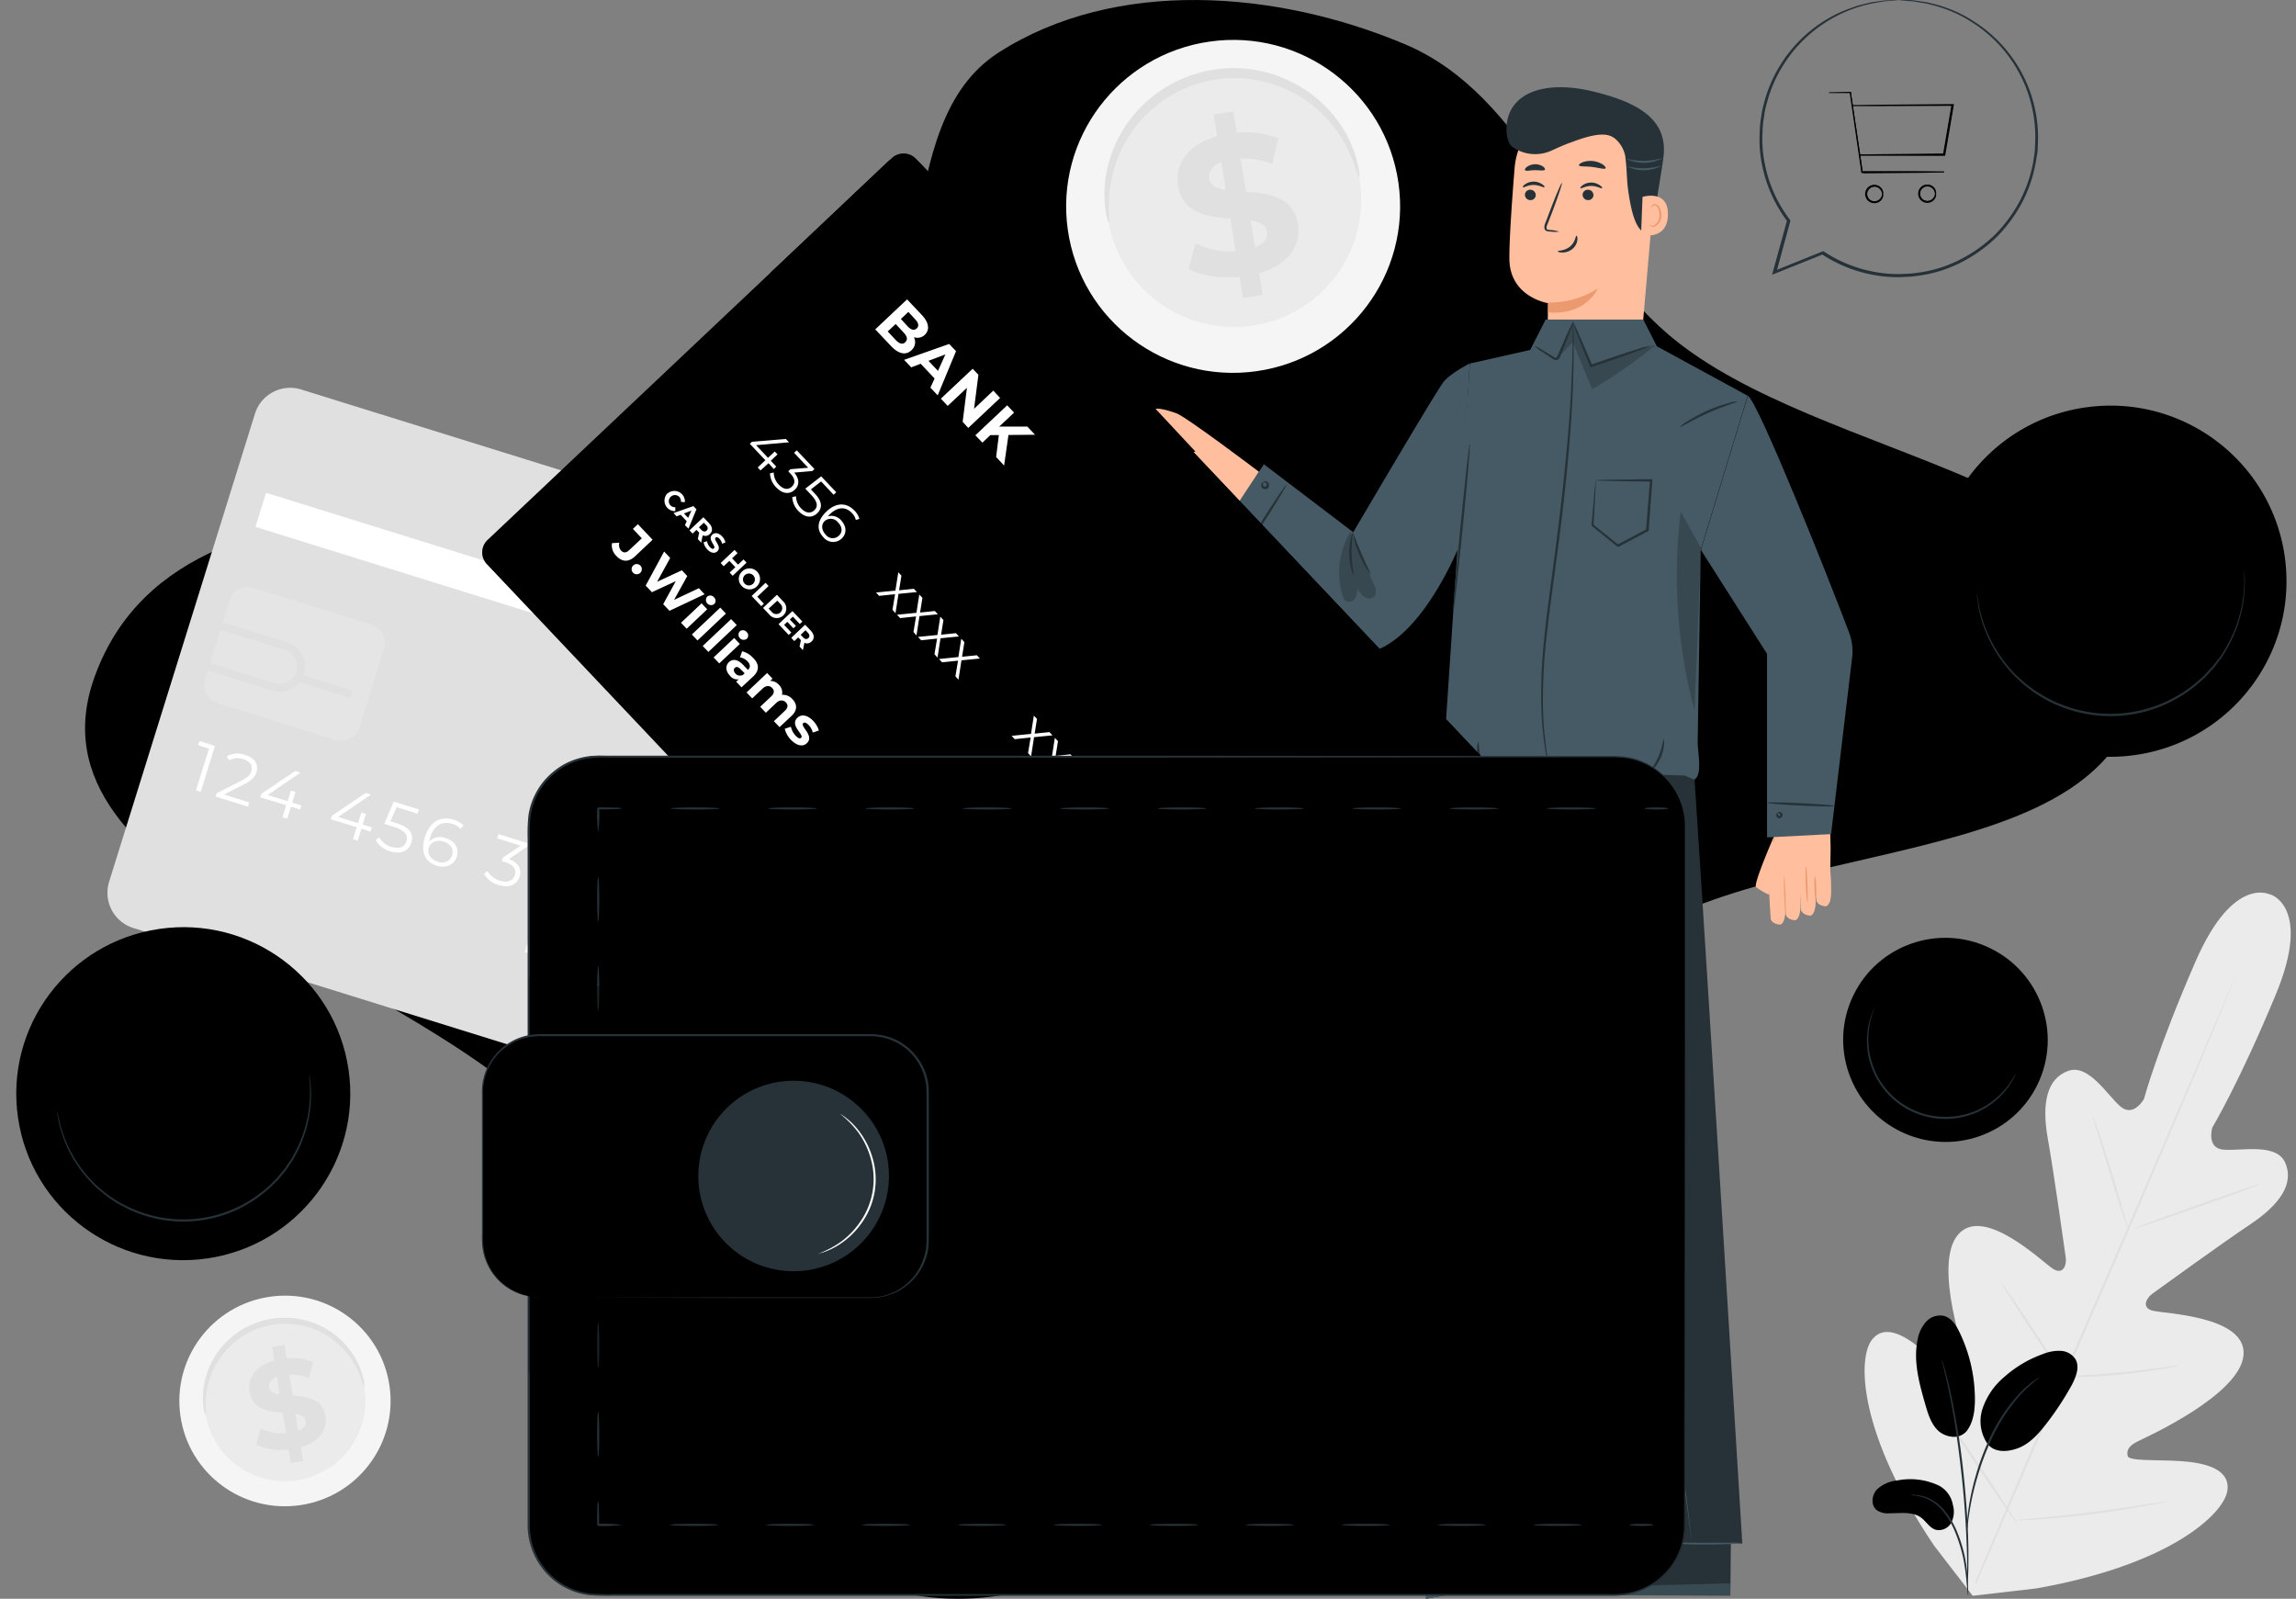 <svg viewBox="0 0 135 94" xmlns="http://www.w3.org/2000/svg"><rect x="0" y="0" width="135" height="94" fill="#808080" stroke="none"/><g clip-path="url('#clip0')"><path fill-rule="evenodd" clip-rule="evenodd" d="M5.592 39.713c5.49-14.865 30.505-6.666 43.526-15.643 6.48-4.466 2.975-16.731 9.598-20.98 6.875-4.41 16.35-3.662 23.875-.496 7.248 3.05 9.513 11.942 15.492 17.062 8.911 7.63 29.201 8.379 27.856 20.057-1.424 12.361-22.768 8.778-32.12 16.95-6.041 5.28-5.097 15.364-11.036 20.76-8.56 7.78-18.378 18.643-29.676 16.236-11.105-2.365-12.283-18.237-19.801-26.774C24.538 56.931.99 52.171 5.592 39.713Z"/><path d="M107.637 49.89s-.018-1.556-.084-1.568l-3.2.701c-.032.203-.437 2.753-.367 3.003l3.597.998s.054-3.043.054-3.134Z" fill="#FFBE9D"/><path d="M107.637 52.798s0-.028.017-.07c.037-.349.014-1.87-.171-1.933-.185-.063-.728.047-.763.245-.035.199.087 1.912.087 1.912s.037.269.489.334c.283.03.341-.488.341-.488Z" fill="#FFBE9D"/><path d="M106.73 53.345s0-.028.016-.07c.038-.349.014-1.87-.171-1.933-.184-.063-.727.046-.762.245-.035.199.086 1.912.086 1.912s.038.269.489.334c.279.04.342-.488.342-.488Z" fill="#FFBE9D"/><path d="M105.836 53.616s0-.028.017-.07c.037-.349.014-1.87-.171-1.933-.185-.063-.728.047-.765.245-.037.199.086 1.912.086 1.912s.038.269.489.334c.274.042.344-.488.344-.488Z" fill="#FFBE9D"/><path d="M104.947 53.873s0-.028.017-.07c.037-.348.014-1.87-.171-1.933-.185-.063-.727.047-.765.245-.037.199.087 1.912.087 1.912s.037.269.489.334c.283.043.343-.488.343-.488Z" fill="#FFBE9D"/><path d="M106.716 51.484c.054.243.077.492.07.741.024.244.016.49-.024.732a3.025 3.025 0 0 1-.07-.741 2.8 2.8 0 0 1 .024-.732ZM106.268 53.047c.026-.001.028-.474.005-1.056-.024-.583-.063-1.054-.089-1.053-.026.002-.028.474-.005 1.056.023.583.063 1.054.089 1.053Z" fill="#EB996E"/><path opacity=".78" d="M104.981 53.666c.026 0 .03-.473.009-1.055-.02-.582-.058-1.052-.084-1.052-.026.001-.03.474-.009 1.056.021.581.058 1.052.084 1.051Z" fill="#EB996E"/><path d="M104.335 49.11s-1.266 2.874-1.081 3.052c.243.178.504.33.779.453l.302-3.506ZM97.334 10.562l-.936 10.752-5.38-.43c-.032-.629 0-3.06 0-3.06s-2.24-.348-2.269-2.587c-.013-1.087.143-3.335.307-5.362a4.143 4.143 0 0 1 4.376-3.805 4.152 4.152 0 0 1 3.713 2.856c.172.527.236 1.084.189 1.636Z" fill="#FFBE9D"/><path d="M91.03 17.79a5.214 5.214 0 0 0 2.922-.83s-.702 1.613-2.929 1.402l.007-.572Z" fill="#EB996E"/><path d="M89.662 11.444a.32.32 0 0 0 .308.322.308.308 0 0 0 .3-.17.305.305 0 0 0 .03-.117.32.32 0 0 0-.308-.323.306.306 0 0 0-.33.288ZM89.545 11.011c.04.042.283-.138.627-.135.344.002.596.173.633.13.038-.042-.02-.093-.13-.172a.877.877 0 0 0-1.006.004c-.108.07-.143.145-.124.173ZM93.053 11.444a.32.32 0 0 0 .316.322.306.306 0 0 0 .323-.287.32.32 0 0 0-.309-.323.306.306 0 0 0-.33.288ZM92.932 11.067c.04.042.283-.138.627-.135.343.002.596.173.633.13.038-.041-.02-.093-.133-.172a.877.877 0 0 0-1.006.004c-.105.08-.152.155-.121.173ZM91.68 13.62a2.28 2.28 0 0 0-.559-.1c-.089 0-.17-.027-.187-.087a.445.445 0 0 1 .059-.26l.26-.668c.36-.954.621-1.737.584-1.75-.037-.015-.362.745-.723 1.698l-.25.662a.51.51 0 0 0-.047.346.22.22 0 0 0 .145.128c.05.014.1.02.15.021.188.027.38.03.568.01ZM92.693 13.858c-.056 0-.056.37-.376.636s-.718.234-.72.276c-.003.042.088.072.256.077a.936.936 0 0 0 .602-.21.81.81 0 0 0 .292-.534c.014-.156-.028-.247-.054-.245ZM92.84 9.719c.036.093.38.049.782.098s.732.159.783.075c.024-.04-.032-.129-.163-.22a1.371 1.371 0 0 0-1.193-.13c-.148.067-.223.132-.209.177ZM89.671 10.006c.06.077.297 0 .582 0 .286 0 .527.052.583-.03.023-.04-.014-.117-.12-.192a.845.845 0 0 0-.935.028c-.103.075-.136.157-.11.194Z" fill="#263238"/><path d="M97.813 9.179c-.128 1.089-.425 2.463-.51 3.578a.547.547 0 0 1-.08.292c-.158.213-.54.669-.734.489-.467-.44-.657-1.671-.75-2.31-.094-.637-.078-1.287-.166-1.925v-.045a1.762 1.762 0 0 0-.65-1.136 1.19 1.19 0 0 0-.265-.14c-.657-.234-1.757.196-2.412.435-.339.124-.666.276-.994.425a2.324 2.324 0 0 1-2.313-.194c-.4-.287-.435-1.201-.26-1.779.468-1.56 2.438-2.103 4.954-1.5 2.517.603 4.438 1.57 4.18 3.81Z" fill="#263238"/><path d="M96.578 11.577c.038-.017 1.54-.456 1.493 1.075-.047 1.53-1.577 1.169-1.58 1.122-.002-.047.087-2.197.087-2.197Z" fill="#FFBE9D"/><path d="M96.978 13.21s.026.02.07.043a.267.267 0 0 0 .2 0 .66.66 0 0 0 .324-.582.882.882 0 0 0-.063-.384.308.308 0 0 0-.194-.21.136.136 0 0 0-.159.068c-.021.042-.014.072-.021.075-.007.002-.033-.026-.019-.09a.17.17 0 0 1 .063-.093.201.201 0 0 1 .15-.035.373.373 0 0 1 .271.246.905.905 0 0 1 .08.43.7.7 0 0 1-.412.65.285.285 0 0 1-.234-.05c-.056-.03-.063-.065-.056-.067Z" fill="#EB996E"/><path d="M97.79 9.282a2.361 2.361 0 0 1-2.201.04 4.103 4.103 0 0 0 2.2-.04ZM97.736 9.72a2.18 2.18 0 0 1-2.105.04 3.775 3.775 0 0 0 2.105-.039Z" fill="#455A64"/><path d="m87.072 86.004.997 4.581s-4.327 2.55-4.224 3.415l8.958-1.61-1.258-7.204-4.473.818Z" fill="#263238"/><path d="m92.803 92.392-.154-.72-8.533 1.814s-.367.234-.272.516l8.96-1.61Z" fill="#455A64"/><path d="m97.264 86.507.147 4.674s-4.718 1.725-4.774 2.592l9.104.04.07-7.311-4.547.005Z" fill="#263238"/><path opacity=".6" d="m101.741 93.827-.021-.736-8.72.234s-.407.175-.363.467l9.104.035Z" fill="#455A64"/><path d="M86.586 89.936s-4.678-22.876-4.678-23.334l8.34-4.404 3.229 26.845-6.891.892ZM97.079 90.702l-6.444-39.645v-8.553l8.816.818c.112.335 2.994 47.434 2.994 47.434l-.91-.052h-4.444" fill="#263238"/><path d="m85.568 41.899-3.656 24.703 8.17-1.98 3.33-21.919-7.844-.804Z" fill="#263238"/><path d="M93.135 43.993v.122l.038.355.154 1.36c.14 1.183.349 2.891.624 5.002.546 4.221 1.374 10.05 2.262 16.471.442 3.216.85 6.283 1.198 9.074.089.7.161 1.379.26 2.04l.294 1.917.522 3.44c.316 2.104.566 3.808.73 4.986.082.589.142 1.047.177 1.358.02.154.03.273.035.353.003.03.003.059 0 .088 0 .026-.014 0-.014 0h.017a.463.463 0 0 0 0-.09c0-.08 0-.202-.023-.356a41.157 41.157 0 0 0-.157-1.36c-.15-1.18-.388-2.887-.702-4.99l-.503-3.443-.287-1.917c-.096-.657-.167-1.342-.256-2.038a622.25 622.25 0 0 0-1.188-9.076c-.889-6.432-1.728-12.25-2.294-16.466l-.653-4.986-.175-1.358-.05-.353c-.009-.09-.009-.133-.009-.133ZM88.212 89.723s0-.04-.014-.117l-.057-.344-.234-1.316-.849-4.835-2.84-15.948a3.707 3.707 0 0 1-.067-1.155c.05-.38.112-.769.168-1.147l.349-2.249c.234-1.472.468-2.893.688-4.244.449-2.705.884-5.143 1.272-7.169s.73-3.676.99-4.808c.121-.565.233-1.002.301-1.3l.077-.338c.017-.077.024-.117.024-.117s-.014.037-.035.112l-.09.337c-.074.294-.193.729-.322 1.294-.274 1.127-.625 2.768-1.024 4.801-.4 2.034-.84 4.465-1.296 7.167-.234 1.35-.468 2.772-.702 4.244l-.35 2.249c-.057.38-.12.762-.172 1.154-.039.398-.015.8.07 1.19l2.873 15.938.884 4.83.246 1.31.067.341c.03.08.043.12.043.12ZM92.45 62.191c.031-.005-.35-2.566-.85-5.72s-.931-5.707-.962-5.702c-.03.005.35 2.566.85 5.72.501 3.154.932 5.707.962 5.702ZM97.002 90.63a.786.786 0 0 0 .21.037c.136.016.335.035.58.054.49.037 1.17.075 1.918.086.749.012 1.429 0 1.921-.023.234 0 .444-.024.58-.035a.8.8 0 0 0 .213-.03 6.221 6.221 0 0 0-.796-.015h-1.915c-.747 0-1.425-.035-1.916-.053a6.227 6.227 0 0 0-.795-.021Z" fill="#455A64"/><path d="M86.586 89.936a1.3 1.3 0 0 0 .274-.015l.741-.079c.625-.07 1.488-.178 2.44-.302.952-.123 1.812-.233 2.435-.331l.736-.113c.091-.01.182-.027.27-.053a1.129 1.129 0 0 0-.274 0 43.06 43.06 0 0 0-.742.077c-.624.07-1.487.175-2.44.299-.951.124-1.812.234-2.434.334l-.737.115a1.28 1.28 0 0 0-.27.068ZM74.315 27.298l5.254 3.994s4.89-8.332 5.321-8.851c.43-.52 1.53-1.073 1.53-1.073l-.604 10.68s-2.645 6.745-6.275 6.378c-2.78-.28-7.584-7.608-7.584-7.608l2.358-3.52Z" fill="#455A64"/><path opacity=".2" d="M79.473 31.166a4.61 4.61 0 0 0-.531 3.842.568.568 0 0 0 .213.34.414.414 0 0 0 .526-.176c.095-.182.142-.386.136-.591.087.197.22.371.388.507a.468.468 0 0 0 .592-.021c.175-.192.08-.496-.026-.734l-1.343-3.039"/><path d="M74.436 30.511c.698-1.09 1.236-1.992 1.204-2.013-.033-.021-.625.847-1.322 1.938-.698 1.09-1.237 1.992-1.204 2.013.033.021.625-.847 1.322-1.938ZM74.299 28.347c-.014-.012.054-.082.173-.037a.234.234 0 1 1-.313.166c.03-.124.126-.14.128-.122.003.019-.033.059-.028.133.005.075.066.155.162.103a.108.108 0 0 0 .042-.152.108.108 0 0 0-.042-.04c-.054-.044-.113-.032-.122-.051ZM79.569 33.823a3.737 3.737 0 0 1-.04-2.526c.042 0-.07.568-.056 1.264.014.697.145 1.25.096 1.262Z" fill="#263238"/><path d="M80.596 33.786a6.122 6.122 0 0 1-1.07-2.482c.04 0 .235.56.527 1.243.292.683.578 1.218.543 1.24Z" fill="#263238"/><path d="m97.42 20.36-.795-1.57h-5.747l-.903 1.783-3.55.802-1.53 22.88c-.01.29.06.577.203.83l13.96.518.568.234c.501-.308.19-1.582.194-2.183l.178-11.331 2.762-9.055-5.34-2.908Z" fill="#455A64"/><path opacity=".2" d="m91.463 21.146 1.015-1.015 1.141 2.752a28.88 28.88 0 0 0 3.743-2.616l-3.866 1.241-.98-2.599a9.917 9.917 0 0 1-.971 2.25"/><path d="m107.663 49.042-3.764.194V38.444l-3.892-6.114 2.763-9.055c.568.234 4.856 10.986 5.948 13.903.158.421.227.87.203 1.32l-1.258 10.544Z" fill="#455A64"/><path d="M86.005 31.03c.27-2.725.457-4.938.418-4.942-.038-.004-.288 2.203-.557 4.929-.27 2.726-.457 4.939-.418 4.942.038.004.288-2.203.557-4.929ZM92.508 18.914c.038.014-.269.839-.685 1.84l-.077.184a.467.467 0 0 1-.126.19.234.234 0 0 1-.25.015 1.732 1.732 0 0 1-.162-.1l-.517-.35a2.336 2.336 0 0 1-.468-.354c.18.069.352.159.51.27l.533.324c.103.063.206.14.253.084.068-.098.121-.206.157-.32.43-1 .795-1.797.832-1.783ZM97.079 20.316c-.283.14-.576.258-.877.353-.548.2-1.308.467-2.15.757l-.468.157-.063.02-.026-.06a93.094 93.094 0 0 1-.73-1.809 4.729 4.729 0 0 1-.259-.743c.135.224.25.458.346.7.201.45.468 1.076.774 1.791l-.089-.04.468-.158c.842-.288 1.607-.543 2.164-.718.297-.106.6-.19.91-.25ZM102.171 23.6c0 .042-.798.262-1.736.68-.938.418-1.637.87-1.667.832.128-.133.277-.245.44-.334a8.937 8.937 0 0 1 2.423-1.077c.174-.061.356-.095.54-.101Z" fill="#263238"/><path d="M92.508 18.914a.257.257 0 0 1 0 .067v.201c0 .178.017.438.02.774 0 .671 0 1.636-.045 2.842-.087 2.4-.386 5.708-.866 9.35-.234 1.816-.489 3.543-.662 5.118a33.14 33.14 0 0 0-.234 4.208c.016.946.094 1.89.234 2.825.04.332.094.587.12.762l.03.199a.248.248 0 0 1 0 .068.25.25 0 0 1-.019-.066l-.044-.196c-.035-.173-.096-.428-.148-.76a19.44 19.44 0 0 1-.269-2.832c-.027-1.406.04-2.811.2-4.208.165-1.58.418-3.307.652-5.123.468-3.63.795-6.928.905-9.324.06-1.196.08-2.169.089-2.837v-.972a.248.248 0 0 1 .037-.096ZM107.874 47.392c.002-.039-.888-.114-1.987-.168-1.1-.053-1.992-.066-1.994-.027-.002.038.888.114 1.987.167 1.099.054 1.992.067 1.994.028ZM104.529 47.81c.011.016 0 .054.011.103.012.049.061.08.11.04s.033-.085-.014-.117c-.047-.033-.084-.02-.098-.033-.014-.014.026-.077.126-.063a.179.179 0 0 1 .138.107.194.194 0 0 1-.061.22.194.194 0 0 1-.226.014.185.185 0 0 1-.078-.159c.01-.103.085-.128.092-.112Z" fill="#263238"/><path opacity=".2" d="m100.054 32.302-1.228-2.216a30.429 30.429 0 0 0 .81 11.673l.378-9.413"/><path d="M93.837 28.235c.073-.011.148-.016.222-.014l.655-.016c.569 0 1.387-.026 2.374-.03h.068v.067l-.215 2.931v.04l-.035.018-.145.077-1.59.835-.04.021-.036-.028-1.492-1.208-.023-.02v-.03l.168-1.94.054-.525a.85.85 0 0 1 .026-.176c.004.066.004.133 0 .199l-.024.54-.107 1.912-.021-.05 1.487 1.19h-.075l1.586-.839.145-.077-.037.059.234-2.929.06.068c-.96 0-1.765-.019-2.338-.03l-.667-.017a1.84 1.84 0 0 1-.234-.028ZM86.925 45.192c0 .04-.295-.014-.482-.297-.187-.282-.13-.57-.093-.558.037.011.049.233.21.479.162.245.377.337.365.376ZM87.288 45.04c-.024.028-.29-.233-.396-.647-.105-.414 0-.77.04-.758.04.012 0 .337.098.723.099.385.29.657.258.682ZM97.827 43.467c.035 0 .07.55-.217 1.153-.288.602-.732.934-.749.902-.016-.033.356-.39.62-.963.265-.573.302-1.096.346-1.092Z" fill="#263238"/><path d="M74.02 27.735s-4.252-3.219-4.848-3.434c-.99-.357-1.226-.262-1.226-.262l2.34 2.51s-2.466.833-2.644.936c-.178.102-.267.64.335.64.493 0 2.858.056 2.858.056l1.95 1.424 1.236-1.87Z" fill="#FFBE9D"/><path d="M73.877 21.825c5.369-.758 9.107-5.712 8.35-11.064-.758-5.352-5.724-9.076-11.093-8.317-5.369.758-9.107 5.712-8.35 11.064.758 5.352 5.724 9.076 11.093 8.317Z" fill="#F5F5F5"/><path d="M73.629 19.147c4.09-.594 6.924-4.381 6.33-8.459-.592-4.077-4.388-6.901-8.478-6.307-4.09.594-6.924 4.38-6.33 8.458.592 4.078 4.388 6.902 8.478 6.308Z" fill="#EBEBEB"/><path d="M79.924 10.46c-.044 0-.124-.314-.325-.863a7.947 7.947 0 0 0-1.183-2.143 7.659 7.659 0 0 0-1.17-1.202 7.486 7.486 0 0 0-1.637-1.01 7.34 7.34 0 0 0-6.449.2 7.481 7.481 0 0 0-2.903 2.765 7.658 7.658 0 0 0-.69 1.532 7.942 7.942 0 0 0-.372 2.42c0 .584.038.913 0 .92-.037.007-.145-.308-.215-.909a6.91 6.91 0 0 1 .199-2.561 7.477 7.477 0 0 1 1.892-3.303c.26-.267.54-.514.838-.739a7.62 7.62 0 0 1 2.086-1.124 7.674 7.674 0 0 1 3.654-.355c.755.115 1.49.342 2.177.675a7.497 7.497 0 0 1 2.915 2.45c.494.7.854 1.487 1.062 2.318.15.587.154.924.121.928Z" fill="#E0E0E0"/><path d="m74.035 16.057.205 1.286-1.148.184-.201-1.25c-1.149.112-2.297-.068-3.008-.468l.407-1.502a4.707 4.707 0 0 0 2.36.467l-.306-1.919c-1.327-.105-2.807-.301-3.081-1.944-.194-1.218.522-2.403 2.304-2.901l-.204-1.274 1.149-.185.201 1.253a5.266 5.266 0 0 1 2.444.327l-.348 1.506a4.774 4.774 0 0 0-1.855-.316l.313 1.952c1.324.093 2.793.294 3.053 1.914.192 1.192-.517 2.365-2.285 2.87Zm-1.963-4.892L71.81 9.53c-.587.234-.774.608-.713.986.06.38.442.573.975.653v-.003Zm2.421 2.452c-.065-.402-.433-.566-.954-.661l.255 1.584c.552-.215.755-.554.697-.923h.002Z" fill="#E0E0E0"/><path d="M133.528 52.615s-2.178-1.257-4.428 3.901c-2.25 5.159-3.04 8.101-3.04 8.101s-.611 1.09-1.373.447c-.763-.643-1.872-2.527-3.072-2.104-1.249.44-1.581 1.882-1.214 3.95.368 2.069 1.006 6.627 1.062 7.04.056.414-.142 1.02-.732.664-.589-.355-4.063-3.782-5.59-2.038-1.528 1.744.442 7.337.645 7.947.204.61.099.89-.189 1.063-.288.173-1.347-1.089-2.374-2.024-1.027-.935-2.384-1.837-3.181-.757-.798 1.08-.817 5.376 3.667 12.056l2.281 2.964 3.742-.433c7.932-1.402 11.01-4.399 11.228-5.722.217-1.323-1.366-1.673-2.753-1.764-1.387-.091-3.041.02-3.106-.306-.066-.328.049-.594.633-.875.585-.28 5.984-2.739 6.18-5.05.197-2.312-4.678-2.434-5.347-2.614-.669-.18-.358-.745-.028-.986.33-.24 4.068-2.947 5.813-4.118 1.744-1.171 2.554-2.41 2.004-3.614-.529-1.169-2.655-.647-3.646-.75-.992-.103-.63-1.3-.63-1.3s1.572-2.613 3.729-7.811c2.156-5.198-.323-5.897-.323-5.897" fill="#EBEBEB"/><path d="M116.126 93.05c1.597-3.811 3.85-9.058 6.359-14.846a2798.04 2798.04 0 0 0 6.393-14.828l1.916-4.504.521-1.224.138-.318.052-.108s0 .038-.04.112l-.126.323-.501 1.234a578.328 578.328 0 0 1-1.871 4.52 1773.04 1773.04 0 0 1-6.36 14.845c-2.503 5.785-4.774 11.027-6.393 14.83" fill="#E0E0E0"/><path d="M123.049 65.653c.048.078.085.16.112.248.066.161.152.397.255.7.206.588.468 1.403.744 2.31l.69 2.326.213.701c.033.084.055.172.066.262a1.069 1.069 0 0 1-.115-.246c-.063-.16-.15-.397-.25-.7a64.248 64.248 0 0 1-.725-2.317l-.702-2.319-.215-.7a1.102 1.102 0 0 1-.073-.265ZM129.226 70.977c2.061-.728 3.722-1.345 3.71-1.378-.012-.033-1.691.53-3.752 1.259-2.061.728-3.722 1.346-3.71 1.378.011.033 1.691-.53 3.752-1.259ZM121.222 80.95c.09-.02.182-.03.274-.03l.749-.044a61.087 61.087 0 0 0 2.467-.19 66.923 66.923 0 0 0 2.459-.294l.743-.103c.091-.019.184-.026.276-.023a1.14 1.14 0 0 1-.266.072c-.173.038-.426.09-.739.143-.625.11-1.495.234-2.459.332a33.04 33.04 0 0 1-2.477.152h-.751a1.155 1.155 0 0 1-.276-.014ZM117.716 75.479a.999.999 0 0 1 .162.199c.095.133.233.327.397.568.332.484.784 1.154 1.275 1.9.491.745.936 1.426 1.244 1.921.157.248.281.449.365.592.05.072.09.15.12.233a.965.965 0 0 1-.162-.198 26.477 26.477 0 0 1-.398-.568c-.332-.484-.783-1.155-1.274-1.9a88.387 88.387 0 0 1-1.242-1.922 22.99 22.99 0 0 1-.365-.591.984.984 0 0 1-.122-.234ZM113.987 82.694c.076.079.144.165.203.257l.512.727a240.264 240.264 0 0 1 3.273 4.869l.468.75c.063.09.117.185.161.285a1.583 1.583 0 0 1-.204-.257l-.512-.727a193.848 193.848 0 0 1-1.651-2.423 211.521 211.521 0 0 1-1.621-2.445l-.468-.75a1.567 1.567 0 0 1-.161-.286ZM118.55 89.384a1.85 1.85 0 0 1 .346-.05l.948-.088c.8-.077 1.906-.185 3.122-.339 1.217-.154 2.316-.318 3.111-.444l.936-.147a1.83 1.83 0 0 1 .348-.04c-.11.04-.223.07-.339.089-.22.049-.54.114-.936.187-.79.147-1.889.33-3.108.481a57.462 57.462 0 0 1-3.132.302c-.402.025-.728.042-.952.049-.114.01-.23.01-.344 0ZM52.424 68.43 7.844 54.565a2.172 2.172 0 0 1-1.429-2.719l8.573-27.512a2.17 2.17 0 0 1 1.88-1.523c.285-.026.572.005.845.09l44.575 13.867a2.17 2.17 0 0 1 1.43 2.716l-8.58 27.52a2.172 2.172 0 0 1-2.714 1.426Z" fill="#E0E0E0"/><path d="M53.888 42.545a3.523 3.523 0 0 0-6.727-2.092 3.523 3.523 0 0 0 6.727 2.092Z" fill="#fff"/><path d="M54.138 46.398a3.668 3.668 0 0 1-3.127-2.819 3.663 3.663 0 0 1 3.716-4.48 3.67 3.67 0 0 1 3.353 2.545 3.662 3.662 0 0 1-1.505 4.196 3.67 3.67 0 0 1-2.437.558Zm.872-6.986a3.381 3.381 0 0 0-3.8 3.369 3.376 3.376 0 0 0 3.835 3.329 3.381 3.381 0 0 0 2.894-3.803 3.377 3.377 0 0 0-2.929-2.895ZM12.638 43.857l-.837 2.702-.278-.086.764-2.457-.638-.198.077-.248.912.287ZM14.655 47.179l-.078.247-1.896-.589.06-.196 1.467-.75c.4-.206.514-.37.57-.554.099-.313-.063-.575-.467-.701a.963.963 0 0 0-.833.072l-.145-.233a1.274 1.274 0 0 1 1.078-.09c.55.171.81.557.67 1.01-.08.26-.235.468-.702.702l-1.203.617 1.479.465ZM17.649 47.6l-.54-.169-.223.701-.278-.086.222-.701-1.527-.468.063-.2 1.992-1.347.31.096-1.928 1.316 1.17.364.194-.626.27.084-.193.627.54.168-.072.24ZM21.793 48.89l-.54-.169-.222.702-.278-.087.222-.701-1.528-.468.064-.2 1.992-1.347.31.096-1.928 1.316 1.17.365.193-.627.272.084-.194.627.533.16-.066.249ZM24.184 49.54c-.143.467-.576.72-1.238.514-.359-.1-.667-.332-.86-.65l.203-.178c.16.279.423.483.732.57.468.143.775 0 .875-.334.1-.334-.042-.63-.73-.844l-.575-.18.561-1.31 1.48.467-.076.248-1.238-.386-.36.832.349.108c.816.245 1.027.666.877 1.142ZM26.862 50.36c-.157.505-.657.701-1.183.542-.719-.234-.955-.844-.688-1.697.285-.918.936-1.24 1.672-1.012.227.06.433.18.597.346l-.183.19a.995.995 0 0 0-.486-.29c-.583-.183-1.076.077-1.303.81-.019.061-.04.14-.056.234a.906.906 0 0 1 .97-.205c.536.156.803.589.66 1.082Zm-.278-.082c.11-.355-.082-.664-.498-.795-.417-.13-.775.038-.88.374-.093.297.068.657.533.802a.62.62 0 0 0 .845-.381ZM30.553 51.542c-.14.452-.578.702-1.23.494a1.47 1.47 0 0 1-.866-.65l.204-.178c.162.28.429.486.741.573.45.14.76 0 .866-.327.105-.328-.061-.608-.564-.765l-.194-.06.063-.206 1.043-.701-1.382-.43.077-.248 1.738.54-.06.196-1.067.732c.57.203.764.598.631 1.03ZM33.273 52.356c-.156.505-.657.701-1.18.542-.719-.234-.955-.844-.689-1.697.286-.918.936-1.24 1.673-1.012.226.06.432.18.596.346l-.182.19a.991.991 0 0 0-.487-.29c-.582-.183-1.076.077-1.302.81-.02.062-.04.14-.057.234a.906.906 0 0 1 .971-.205c.536.154.812.586.657 1.082Zm-.276-.077c.11-.356-.081-.664-.498-.795-.416-.13-.774.038-.88.374-.093.297.066.657.534.802a.62.62 0 0 0 .844-.383v.002ZM36.36 51.234l-.06.196-1.913 2.155-.302-.093 1.871-2.104-1.392-.432-.156.505-.274-.087.234-.752 1.993.612ZM40.22 52.435l-.06.197-1.914 2.155-.302-.094 1.872-2.103-1.385-.442-.157.505-.273-.087.233-.752 1.986.621ZM42.274 55.215c-.15.467-.648.65-1.294.448-.645-.2-.95-.621-.802-1.1a.701.701 0 0 1 .728-.503.637.637 0 0 1-.234-.727c.138-.44.596-.598 1.17-.42.572.177.87.57.731 1.011a.64.64 0 0 1-.617.468.713.713 0 0 1 .318.822Zm-.285-.094c.103-.332-.117-.629-.597-.778-.48-.15-.826-.028-.936.303-.11.332.113.634.592.781.48.147.838.03.943-.306h-.002Zm-.529-.998c.421.13.732.021.823-.273.092-.295-.114-.573-.519-.702-.405-.128-.725-.023-.819.278-.093.302.094.566.517.697h-.002ZM45.095 55.42c-.285.919-.936 1.241-1.673 1.014a1.299 1.299 0 0 1-.596-.345l.182-.19c.131.142.3.242.487.29.582.182 1.076-.077 1.303-.811.018-.06.04-.14.056-.234a.905.905 0 0 1-.97.206c-.536-.166-.815-.6-.66-1.094.154-.493.657-.701 1.18-.542.721.222.957.841.69 1.706Zm-.215-.657c.093-.296-.066-.657-.534-.801a.621.621 0 0 0-.844.38c-.11.356.082.664.498.795s.781-.047.88-.383v.01ZM48.253 54.934l-.843 2.702-.278-.087.765-2.456-.639-.199.078-.247.917.287ZM50.269 58.255l-.077.248-1.902-.591.06-.197 1.467-.75c.4-.206.515-.37.571-.554.098-.313-.063-.575-.468-.701a.962.962 0 0 0-.832.072l-.145-.233a1.271 1.271 0 0 1 1.078-.09c.55.171.81.557.669 1.01-.082.26-.234.468-.702.702l-1.202.617 1.483.467ZM52.86 58.482c-.14.451-.577.701-1.23.493a1.472 1.472 0 0 1-.865-.65l.203-.177c.163.28.43.486.742.572.449.14.76 0 .865-.327.105-.327-.06-.608-.564-.764l-.194-.06.063-.207 1.041-.7-1.382-.43.077-.249 1.74.54-.06.197-1.065.722c.569.213.763.608.63 1.04ZM31.224 54.8l-.366 1.174 21.666 6.739.365-1.174L31.224 54.8ZM41.05 60.428l-.366 1.174 11.113 3.457.366-1.174-11.113-3.457Z" fill="#fff"/><path opacity=".5" d="m21.813 36.71-6.876-2.14a1.16 1.16 0 0 0-1.453.763l-1.424 4.573a1.16 1.16 0 0 0 .763 1.451l6.876 2.14a1.16 1.16 0 0 0 1.453-.763l1.424-4.573a1.16 1.16 0 0 0-.763-1.451Z" fill="#EBEBEB"/><path d="m11.3 39.134.135-.435 4.678 1.456a1.03 1.03 0 0 0 1.311-.666 1.025 1.025 0 0 0-.7-1.293l-4.679-1.456.136-.434 4.678 1.456a1.484 1.484 0 0 1 1.02 1.868 1.483 1.483 0 0 1-1.902.96L11.3 39.134Z" fill="#E0E0E0"/><path d="m17.54 39.608-.136.434 3.198 1.008.136-.432-3.197-1.01Z" fill="#E0E0E0"/><path d="m39.025 36.248-23.381-7.273-.624 2.004 23.38 7.273.625-2.005Z" fill="#fff"/><path d="M17.646 88.498c3.395-.494 5.747-3.636 5.255-7.02-.492-3.384-3.643-5.728-7.037-5.235-3.394.493-5.747 3.636-5.254 7.02.492 3.384 3.642 5.727 7.036 5.234Z" fill="#F5F5F5"/><path d="M17.434 87.04a4.724 4.724 0 0 0 4.004-5.35 4.727 4.727 0 0 0-5.362-3.99 4.724 4.724 0 0 0-4.004 5.35 4.727 4.727 0 0 0 5.363 3.99Z" fill="#EBEBEB"/><path d="M21.416 81.544A2.803 2.803 0 0 1 21.21 81a4.84 4.84 0 0 0-1.492-2.115 4.739 4.739 0 0 0-1.035-.639 4.641 4.641 0 0 0-3.438-.154 4.622 4.622 0 0 0-1.73 1.073 4.734 4.734 0 0 0-1.189 1.926 5.02 5.02 0 0 0-.234 1.53c.02.194.02.39 0 .583a1.388 1.388 0 0 1-.136-.575 4.37 4.37 0 0 1 .131-1.61 4.737 4.737 0 0 1 1.196-2.09 4.64 4.64 0 0 1 1.149-.867 4.816 4.816 0 0 1 2.247-.584 4.828 4.828 0 0 1 2.143.467 4.74 4.74 0 0 1 1.843 1.55c.315.442.545.939.678 1.465.066.188.09.387.073.584Z" fill="#E0E0E0"/><path d="m17.69 85.085.13.814-.727.117-.126-.793a3.493 3.493 0 0 1-1.902-.292l.257-.949c.464.224.979.324 1.493.29l-.195-1.213c-.837-.068-1.782-.192-1.948-1.23-.124-.768.33-1.519 1.457-1.834l-.128-.807.727-.117.126.793a3.33 3.33 0 0 1 1.547.206l-.22.95a3.017 3.017 0 0 0-1.17-.2l.199 1.234c.837.058 1.766.187 1.93 1.21.117.76-.33 1.501-1.45 1.822Zm-1.243-3.094-.166-1.03c-.372.149-.488.382-.451.623.037.24.283.358.62.41l-.003-.003Zm1.53 1.55c-.04-.255-.274-.358-.603-.419l.161 1.003c.353-.136.482-.35.445-.582l-.003-.003Z" fill="#E0E0E0"/><path d="M115.691 84.064c-.454.648-1.336.433-1.743.038-.407-.395-.582-.968-.739-1.515-.36-1.248-.721-2.557-.454-3.826.064-.385.234-.745.489-1.04a1.113 1.113 0 0 1 1.053-.351c.444.117.72.552.919.965a9.121 9.121 0 0 1 .903 3.915c0 .631-.073 1.293-.428 1.812"/><path opacity=".2" d="M115.691 84.064c-.454.648-1.336.433-1.743.038-.407-.395-.582-.968-.739-1.515-.36-1.248-.721-2.557-.454-3.826.064-.385.234-.745.489-1.04a1.113 1.113 0 0 1 1.053-.351c.444.117.72.552.919.965a9.121 9.121 0 0 1 .903 3.915c0 .631-.073 1.293-.428 1.812"/><path d="M113.992 87.341a3.93 3.93 0 0 0-2.437-.297c-.45.04-.874.23-1.204.538-.302.332-.358.916-.012 1.201.223.15.492.219.76.192.646 0 1.359-.122 1.871.266.295.222.489.59.84.701a.833.833 0 0 0 .915-.406c.167-.323.204-.698.102-1.047a1.59 1.59 0 0 0-.835-1.148ZM116.935 84.992a2.353 2.353 0 0 1-.367-2.167 4.17 4.17 0 0 1 1.284-1.87 6.917 6.917 0 0 1 2.299-1.355 2.457 2.457 0 0 1 1.034-.175 1.083 1.083 0 0 1 .868.525c.234.468 0 1.022-.234 1.478a17.565 17.565 0 0 1-1.511 2.297c-.454.585-.971 1.169-1.661 1.424-.69.254-1.403.233-1.773-.246"/><path d="M115.721 93.825a1.395 1.395 0 0 1-.042-.295l-.077-.801a11.81 11.81 0 0 0-.18-1.17 9.215 9.215 0 0 0-.428-1.388 5.138 5.138 0 0 0-.702-1.257 2.648 2.648 0 0 0-.898-.746 2.509 2.509 0 0 0-.756-.233 1.395 1.395 0 0 1-.292-.042c.098-.011.198-.011.297 0 .273.02.54.09.788.205.366.176.686.434.936.753.308.389.556.821.736 1.283.183.454.325.924.426 1.403.076.393.129.791.157 1.192.026.34.035.617.04.806.008.096.007.194-.005.29Z" fill="#263238"/><path d="M115.667 93.208a.614.614 0 0 1 0-.136v-.39c0-.34 0-.83-.016-1.433a58.41 58.41 0 0 0-.335-4.717c-.201-1.834-.467-3.49-.715-4.674a26.708 26.708 0 0 0-.171-.8c-.054-.234-.098-.437-.14-.6l-.092-.38a.567.567 0 0 1-.023-.135c.021.041.036.084.047.129l.112.374c.051.161.103.362.161.596.059.234.127.5.19.797.334 1.544.586 3.104.753 4.675.201 1.839.292 3.505.302 4.728 0 .608 0 1.099-.021 1.437l-.024.39a.542.542 0 0 1-.028.139Z" fill="#263238"/><path d="M115.658 89.975a2.51 2.51 0 0 1 0-.406c.014-.262.051-.64.124-1.104.089-.542.21-1.079.36-1.608.179-.65.404-1.286.674-1.905a10.139 10.139 0 0 1 1.976-3.076c.147-.154.303-.298.468-.432.072-.06.133-.121.199-.168l.18-.124c.109-.082.224-.156.344-.22-.396.31-.771.646-1.125 1.003A10.691 10.691 0 0 0 116.93 85a15.361 15.361 0 0 0-.676 1.887 16.44 16.44 0 0 0-.381 1.594c-.084.467-.133.834-.161 1.094a2.687 2.687 0 0 1-.054.4Z" fill="#263238"/><path d="M64.833 71.436 28.629 33.169a1.003 1.003 0 0 1 .04-1.421L52.436 9.3a1.006 1.006 0 0 1 1.422.04l36.201 38.269a1.005 1.005 0 0 1-.04 1.421L66.258 71.468a1.005 1.005 0 0 1-1.424-.032Z"/><path opacity=".3" d="M64.833 71.436 28.629 33.169a1.003 1.003 0 0 1 .04-1.421L52.436 9.3a1.006 1.006 0 0 1 1.422.04l36.201 38.269a1.005 1.005 0 0 1-.04 1.421L66.258 71.468a1.005 1.005 0 0 1-1.424-.032Z"/><path d="M89.795 47.328 54.118 9.608a1.404 1.404 0 0 0-1.968-.055l-6.75 6.39a.55.55 0 0 0-.168.495c.673 3.773 3.375 7.146 6.591 9.38 3.89 2.702 8.495 4.123 12.865 5.925 4.37 1.802 8.773 4.177 11.398 8.118 2.477 3.716 3.064 8.328 4.323 12.621a24.39 24.39 0 0 0 1.286 3.406.556.556 0 0 0 .889.173l7.155-6.76a1.402 1.402 0 0 0 .056-1.973Z"/><path d="M53.591 20.594c-.322.304-.75.234-1.216-.264l-.912-.965 1.871-1.763.863.912c.442.467.468.89.183 1.169a.618.618 0 0 1-.646.14.633.633 0 0 1-.143.771Zm-.18-2.255-.44.416.4.437c.2.21.382.254.53.116.146-.137.11-.322-.09-.532l-.4-.437Zm-.184 1.778c.156-.15.119-.339-.094-.563l-.468-.503-.468.435.468.503c.218.226.4.28.56.138l.002-.01ZM54.953 22.254l-.819-.867-.557.212-.418-.442 2.652-.934.402.425-1.078 2.597-.428-.454.246-.537Zm.198-.447.436-.97-.995.379.56.591ZM58.803 23.399l-1.871 1.762-.33-.36.252-2-1.132 1.065-.402-.425 1.871-1.762.337.357-.255 1.999 1.132-1.07.398.434ZM58.73 25.58h-.498l-.468.446-.416-.432 1.871-1.763.407.43-.875.82h1.654l.454.48-1.563.014-.257 1.797-.468-.502.16-1.29ZM45.498 27.578l-.313-.343-.468.425-.166-.175.451-.426-.914-.965.126-.12 1.993-.165.185.196-1.935.17.702.744.395-.374.162.17-.395.375.322.343-.145.145ZM46.731 28.796c-.285.27-.702.27-1.095-.143a1.227 1.227 0 0 1-.362-.825l.22-.047c.003.27.112.528.304.718.269.283.55.316.762.114.213-.2.204-.467-.098-.782l-.115-.122.129-.122 1.043-.086-.828-.877.157-.147 1.04 1.101-.123.117-1.067.091c.325.383.307.755.033 1.01ZM48.053 30.177c-.29.276-.702.288-1.107-.13a1.217 1.217 0 0 1-.36-.823l.22-.047c.002.267.11.524.3.713.275.292.563.31.771.114.208-.196.234-.467-.185-.91l-.343-.364.935-.722.887.935-.157.147-.735-.783-.6.468.207.22c.487.497.468.885.166 1.182ZM49.486 31.668a.735.735 0 0 1-1.078-.086c-.43-.456-.348-1 .192-1.512.582-.55 1.186-.52 1.637-.054.14.135.241.305.293.493l-.209.063a.824.824 0 0 0-.233-.409c-.349-.37-.812-.383-1.278.056-.04.038-.086.087-.133.14a.754.754 0 0 1 .788.246c.311.341.335.769.021 1.063Zm-.168-.168c.234-.213.213-.514-.037-.778a.544.544 0 0 0-.791-.087c-.19.178-.22.503.06.8a.514.514 0 0 0 .768.065ZM52.476 35.852l.152-.916-.936.098-.185-.196 1.142-.115.168-1.075.185.196-.138.863.87-.089.18.192-1.085.107-.176 1.139-.177-.204ZM53.71 37.159l.153-.916-.936.098-.185-.197 1.142-.114.168-1.075.185.196-.138.862.87-.088.18.191-1.085.108-.176 1.138-.177-.203ZM54.946 38.463l.152-.916-.936.098-.185-.197 1.142-.114.168-1.075.185.196-.138.863.87-.09.18.192-1.085.108-.175 1.138-.178-.203ZM56.178 39.76l.152-.916-.935.098-.185-.196 1.141-.115.169-1.075.185.196-.138.863.87-.089.18.192-1.085.107-.176 1.139-.178-.204ZM60.447 44.278l.152-.916-.935.098-.185-.196 1.141-.115.169-1.075.184.196-.138.863.87-.089.18.192-1.085.107-.175 1.138-.178-.203ZM61.682 45.585l.152-.916-.935.098-.185-.197 1.141-.114.169-1.075.184.196-.138.862.87-.088.18.191-1.085.108-.175 1.138-.178-.203ZM62.917 46.891l.152-.916-.935.098-.185-.196 1.141-.115.169-1.075.184.197-.138.862.87-.089.18.192-1.085.107-.175 1.139-.178-.204ZM64.154 48.196l.153-.917-.936.098-.185-.196 1.142-.114.168-1.075.185.196-.138.862.87-.089.18.192-1.085.108-.176 1.138-.177-.203ZM69.698 50.626l-1.712 1.618-.166-.176 1.555-1.47-.381-.404.157-.147.547.58ZM69.934 53.317c-.285.27-.701.27-1.094-.143a1.227 1.227 0 0 1-.363-.825l.22-.047c.003.27.113.528.304.718.269.283.55.315.762.114.213-.2.204-.467-.098-.783l-.114-.121.128-.122 1.043-.086-.828-.877.157-.147 1.041 1.1-.124.118-1.067.09c.328.391.312.756.033 1.01ZM71.504 55.063l-.325-.344-.452.425-.166-.175.452-.425-.915-.966.126-.119 1.993-.166.185.197-1.934.17.701.743.396-.373.161.17-.395.374.322.344-.15.145ZM72.458 56.661l-.157.148-1.136-1.202.124-.117 1.37.054c.374.014.524-.058.641-.17.199-.188.19-.442-.058-.702a.8.8 0 0 0-.634-.287v-.234a1.062 1.062 0 0 1 .818.376c.328.349.36.734.075 1.005-.163.155-.36.234-.802.234l-1.123-.042.882.937ZM39.255 29.009a.62.62 0 0 1 1.015.516l-.233-.016a.36.36 0 0 0-.099-.297.36.36 0 0 0-.524.493.359.359 0 0 0 .293.115v.233a.617.617 0 0 1-.468-1.04l.016-.005ZM40.376 30.645l-.358-.379-.234.094-.182-.194 1.17-.41.177.188-.468 1.138-.208-.204.103-.233Zm.086-.197.19-.425-.435.166.245.26ZM41.03 31.692l.08-.372-.157-.163-.233.215-.178-.19.816-.771.335.353c.206.217.234.467.04.636a.365.365 0 0 1-.417.074l-.089.433-.196-.215Zm.497-.804-.145-.155-.286.27.145.154c.11.114.218.123.307.04.088-.085.086-.195-.021-.319v.01ZM41.37 31.888l.203-.07a.66.66 0 0 0 .171.35c.105.113.187.122.234.075.152-.145-.402-.519-.098-.806.138-.13.36-.129.58.103.096.097.164.22.196.353l-.198.077a.635.635 0 0 0-.15-.288c-.105-.112-.19-.114-.234-.067-.15.142.402.518.103.801-.136.129-.36.127-.583-.107a.802.802 0 0 1-.224-.421ZM43.896 33.082l-.816.772-.178-.19.334-.315-.35-.372-.335.316-.178-.19.817-.77.177.189-.322.303.35.372.323-.304.178.19ZM43.622 33.613a.617.617 0 1 1 0 .846.583.583 0 0 1 0-.846Zm.665.701a.35.35 0 1 0-.503 0 .345.345 0 0 0 .503 0ZM45.014 34.265l.178.19-.664.63.388.41-.154.145-.567-.599.82-.776ZM45.68 34.97l.352.373a.565.565 0 1 1-.817.77l-.35-.37.816-.772Zm-.32.987a.348.348 0 1 0 .508-.467l-.164-.173-.508.467.164.173ZM46.528 37.189l-.153.143-.598-.634.816-.771.585.617-.152.143-.407-.43-.178.168.358.378-.148.138-.357-.378-.19.177.424.449ZM47.012 38.012l.08-.372-.157-.163-.234.215-.178-.19.816-.771.335.353c.205.217.233.467.04.636a.365.365 0 0 1-.417.074l-.089.433-.196-.215Zm.495-.804-.145-.154-.285.268.145.155c.11.114.218.123.307.04.088-.085.086-.192-.022-.31ZM35.983 31.935l.435-.028a.498.498 0 0 0 .103.467c.138.145.3.14.468-.023l.748-.701-.524-.554.293-.276.865.914-1.022.965c-.388.367-.765.353-1.116-.018a.873.873 0 0 1-.25-.746ZM37.232 33.246a.3.3 0 1 1 .412.437.3.3 0 0 1-.412-.437ZM41.428 34.94l-2.063.973-.37-.39.74-1.354-1.404.65-.367-.388 1.086-2.005.357.378-.771 1.403 1.457-.676.318.337-.777 1.402 1.462-.687.332.358ZM41.576 35.086a.275.275 0 0 1 .402.032.27.27 0 0 1 .016.398.302.302 0 0 1-.418-.43Zm-.325.388.332.35-1.21 1.143-.332-.35 1.21-1.143ZM42.35 35.726l.332.35-1.67 1.58-.332-.35 1.67-1.58ZM42.989 36.401l.332.351-1.67 1.578-.333-.35 1.67-1.578ZM43.494 37.124a.277.277 0 0 1 .402.032.27.27 0 0 1 .077.305.27.27 0 0 1-.06.093.303.303 0 0 1-.49-.225.301.301 0 0 1 .07-.205Zm-.325.388.332.35-1.21 1.143-.332-.35 1.21-1.143ZM44.3 39.76l-.701.652-.311-.33.15-.142a.547.547 0 0 1-.517-.208c-.27-.283-.27-.6-.061-.8.208-.198.505-.191.854.178l.264.278c.15-.142.152-.315-.026-.504a.8.8 0 0 0-.442-.234l.126-.358c.247.062.469.195.639.384.363.35.393.727.026 1.084Zm-.64-.058.124-.117-.234-.234c-.154-.164-.264-.159-.346-.082-.082.077-.075.213.042.337a.355.355 0 0 0 .416.084l-.002.012ZM46.537 42.097l-.702.655-.332-.35.639-.604c.196-.184.203-.357.067-.5-.135-.142-.355-.173-.57.033l-.608.575-.333-.35.639-.604c.196-.184.206-.353.068-.5-.138-.147-.354-.17-.569.035l-.608.575-.332-.35 1.21-1.144.317.335-.14.13a.676.676 0 0 1 .517.234.622.622 0 0 1 .178.585.748.748 0 0 1 .61.25c.288.294.316.654-.051.995ZM46.142 42.85l.362-.122c.044.2.141.383.28.531.153.161.253.182.321.12.199-.188-.701-.728-.213-1.183.234-.218.587-.164.922.189.156.159.27.353.334.566l-.36.119a.953.953 0 0 0-.234-.435c-.15-.157-.262-.178-.325-.12-.208.197.685.737.208 1.188-.233.213-.582.154-.935-.208a1.425 1.425 0 0 1-.36-.645ZM60.117 56.355c.52-.49 1.088-.481 1.453-.096.365.386.344.954-.176 1.445-.519.49-1.085.484-1.452.096s-.344-.942.175-1.445Zm.936.982c.358-.34.388-.603.215-.786-.173-.182-.437-.165-.795.173-.358.34-.386.606-.218.784.169.177.433.18.79-.16l.008-.011ZM62.494 59.466c-.323.304-.772.234-1.088-.1-.41-.435-.393-.961.115-1.443.545-.514 1.17-.467 1.607 0 .146.149.25.334.301.536l-.395.119a.713.713 0 0 0-.199-.37.577.577 0 0 0-.874 0 .733.733 0 0 1 .507.258.685.685 0 0 1 .026 1Zm-.353-.337a.328.328 0 0 0-.017-.49.34.34 0 0 0-.493-.05.331.331 0 0 0 .028.498.326.326 0 0 0 .489.042h-.007ZM64.599 58.88l.295.313-2.821 1.26-.295-.314 2.82-1.26ZM64.388 61.864l-.297.28-1.13-1.189.235-.234 1.148.066a.536.536 0 0 0 .444-.11c.124-.117.115-.271-.042-.437a.532.532 0 0 0-.468-.178l-.08-.428a1.006 1.006 0 0 1 .885.349c.332.35.374.755.087 1.023a.865.865 0 0 1-.746.206l-.686-.04.65.692ZM65.906 63.4l-.234-.257-.33.313-.336-.355.33-.314-.803-.848.234-.234 1.703-.208.363.383-1.598.206.4.423.295-.278.325.344-.295.278.234.257-.288.29Z" fill="#fff"/><path d="M73.296 43.932c.886-1.365.54-3.178-.653-4.286a4.25 4.25 0 0 0-1.242-.816c-1.14-.468-2.65-.129-3.247.951-.489.881-.29 1.982.052 2.929.358.993.935 2.008 1.922 2.393.936.372 2.085.03 2.793-.701.14-.144.265-.302.374-.47Z"/><path d="M94.99 44.495H35.174a4.078 4.078 0 0 0-4.08 4.077v41.144a4.078 4.078 0 0 0 4.08 4.076H94.99a4.078 4.078 0 0 0 4.08-4.076V48.572a4.078 4.078 0 0 0-4.08-4.077Z"/><path d="M99.07 48.572v-.147a3.235 3.235 0 0 0-.043-.438 4.004 4.004 0 0 0-1.434-2.53 4.121 4.121 0 0 0-1.33-.73c-.132-.044-.27-.072-.407-.11-.138-.037-.286-.044-.433-.07l-.452-.021h-2.519l-24.389.019H35.684a6.389 6.389 0 0 0-1.242.07 4.213 4.213 0 0 0-1.17.409 4.275 4.275 0 0 0-.994.757c-.294.303-.536.65-.718 1.03-.188.38-.312.789-.365 1.21-.041.426-.055.856-.042 1.285v40.386a4.044 4.044 0 0 0 1.001 2.658 3.977 3.977 0 0 0 2.477 1.332c.48.042.962.056 1.443.042h58.577c.367.012.734-.012 1.097-.072a3.975 3.975 0 0 0 1.027-.346 3.6 3.6 0 0 0 .89-.599 3.987 3.987 0 0 0 1.348-2.774c.026-2.805 0-5.502.017-8.073 0-10.284.014-18.614.018-24.369v-8.936 8.936c0 5.755 0 14.08.019 24.369 0 2.571.014 5.266 0 8.078a4.078 4.078 0 0 1-1.378 2.842 3.7 3.7 0 0 1-.912.615 4.07 4.07 0 0 1-1.052.355 5.718 5.718 0 0 1-1.116.075H36.062c-.486.014-.974 0-1.459-.042a4.092 4.092 0 0 1-2.552-1.372 4.165 4.165 0 0 1-1.027-2.728V49.296c-.013-.433 0-.867.042-1.3a3.9 3.9 0 0 1 .377-1.243c.188-.39.437-.748.74-1.058.3-.309.644-.57 1.021-.779.379-.199.785-.34 1.205-.42l.316-.05.318-.016c.213-.012.419 0 .629 0H68.051l24.39.019h2.51l.467.023c.147.024.295.042.435.07a4.15 4.15 0 0 1 1.75.853c.325.275.606.597.835.956a3.97 3.97 0 0 1 .624 2.046c.007.126.007.175.007.175Z" fill="#263238"/><path d="M97.39 47.595c.388 0 .702-.027.702-.06 0-.034-.314-.062-.702-.062-.388 0-.702.028-.702.061 0 .034.314.06.702.06ZM92.394 47.595c.79 0 1.431-.027 1.431-.06 0-.034-.64-.062-1.431-.062-.79 0-1.432.028-1.432.061 0 .034.641.06 1.432.06ZM86.67 47.595c.79 0 1.432-.027 1.432-.06 0-.034-.641-.062-1.432-.062-.79 0-1.431.028-1.431.061 0 .034.64.06 1.431.06ZM80.944 47.595c.79 0 1.432-.027 1.432-.06 0-.034-.641-.062-1.432-.062-.79 0-1.431.028-1.431.061 0 .034.64.06 1.431.06ZM75.22 47.595c.791 0 1.432-.027 1.432-.06 0-.034-.64-.062-1.431-.062s-1.432.028-1.432.061c0 .034.64.06 1.431.06ZM69.495 47.595c.79 0 1.431-.027 1.431-.06 0-.034-.64-.062-1.431-.062s-1.432.028-1.432.061c0 .034.64.06 1.431.06ZM63.77 47.595c.791 0 1.432-.027 1.432-.06 0-.034-.64-.062-1.431-.062-.79 0-1.432.028-1.432.061 0 .034.641.06 1.432.06ZM58.045 47.595c.79 0 1.431-.027 1.431-.06 0-.034-.64-.062-1.431-.062-.79 0-1.432.028-1.432.061 0 .034.641.06 1.432.06ZM52.321 47.595c.79 0 1.432-.027 1.432-.06 0-.034-.641-.062-1.432-.062-.79 0-1.431.028-1.431.061 0 .034.64.06 1.431.06ZM46.595 47.595c.79 0 1.432-.027 1.432-.06 0-.034-.641-.062-1.432-.062-.79 0-1.431.028-1.431.061 0 .034.64.06 1.431.06ZM40.87 47.595c.79 0 1.43-.027 1.43-.06 0-.034-.64-.062-1.43-.062-.791 0-1.432.028-1.432.061 0 .034.64.06 1.431.06ZM35.174 48.937a8.117 8.117 0 0 1-.061-1.403l.06-.06h.548l.447.013c.138-.006.277.008.412.042a1.407 1.407 0 0 1-.412.043l-.447.014H35.174l.06-.061c.021.471.001.944-.06 1.412ZM35.174 54.18c.033 0 .06-.588.06-1.312 0-.724-.027-1.311-.06-1.311-.034 0-.061.587-.061 1.31 0 .725.027 1.312.06 1.312ZM35.174 59.422c.033 0 .06-.587.06-1.312 0-.724-.027-1.31-.06-1.31-.034 0-.061.586-.061 1.31 0 .725.027 1.312.06 1.312ZM35.174 64.664c.033 0 .06-.587.06-1.31 0-.725-.027-1.312-.06-1.312-.034 0-.061.587-.061 1.311s.027 1.311.06 1.311ZM35.174 69.907c.033 0 .06-.587.06-1.311 0-.725-.027-1.312-.06-1.312-.034 0-.061.587-.061 1.312 0 .724.027 1.31.06 1.31ZM35.174 75.15c.033 0 .06-.588.06-1.312 0-.724-.027-1.31-.06-1.31-.034 0-.061.586-.061 1.31 0 .725.027 1.312.06 1.312ZM35.174 80.39c.033 0 .06-.587.06-1.311 0-.725-.027-1.312-.06-1.312-.034 0-.061.587-.061 1.312 0 .724.027 1.31.06 1.31ZM35.174 85.632c.033 0 .06-.587.06-1.31 0-.725-.027-1.312-.06-1.312-.034 0-.061.587-.061 1.311s.027 1.311.06 1.311ZM36.577 89.657c-.465.06-.934.081-1.403.061l-.061-.06v-.543l.014-.446a1.4 1.4 0 0 1 .042-.412 1.4 1.4 0 0 1 .042.412l.014.446v.542l-.06-.06c.471-.021.944 0 1.412.06ZM40.809 89.716c.779 0 1.41-.028 1.41-.061 0-.034-.632-.06-1.41-.06-.78 0-1.41.026-1.41.06 0 .033.63.06 1.41.06ZM46.45 89.716c.78 0 1.41-.028 1.41-.061 0-.034-.63-.06-1.41-.06-.779 0-1.41.026-1.41.06 0 .033.631.06 1.41.06ZM52.092 89.716c.779 0 1.41-.028 1.41-.061 0-.034-.631-.06-1.41-.06-.779 0-1.41.026-1.41.06 0 .033.631.06 1.41.06ZM57.734 89.716c.779 0 1.41-.028 1.41-.061 0-.034-.631-.06-1.41-.06-.78 0-1.41.026-1.41.06 0 .033.63.06 1.41.06ZM63.376 89.716c.779 0 1.41-.028 1.41-.061 0-.034-.631-.06-1.41-.06-.78 0-1.41.026-1.41.06 0 .033.63.06 1.41.06ZM69.017 89.716c.78 0 1.41-.028 1.41-.061 0-.034-.63-.06-1.41-.06-.779 0-1.41.026-1.41.06 0 .033.631.06 1.41.06ZM74.66 89.716c.778 0 1.41-.028 1.41-.061 0-.034-.632-.06-1.41-.06-.78 0-1.411.026-1.411.06 0 .033.631.06 1.41.06ZM80.303 89.716c.78 0 1.41-.028 1.41-.061 0-.034-.63-.06-1.41-.06-.779 0-1.41.026-1.41.06 0 .033.631.06 1.41.06ZM85.945 89.716c.779 0 1.41-.028 1.41-.061 0-.034-.631-.06-1.41-.06-.779 0-1.41.026-1.41.06 0 .033.631.06 1.41.06ZM91.587 89.716c.779 0 1.41-.028 1.41-.061 0-.034-.631-.06-1.41-.06-.78 0-1.41.026-1.41.06 0 .033.63.06 1.41.06ZM96.52 89.716c.387 0 .702-.028.702-.061 0-.034-.315-.06-.702-.06-.388 0-.702.026-.702.06 0 .033.314.06.702.06Z" fill="#263238"/><path opacity=".3" d="M54.541 71.838s.014 2.337-.702 3.74c-.715 1.402-.935 1.956-2.43 2.5-1.495.545-20.33 2.609-20.33 2.609v-6.349l23.462-2.5ZM54.211 63.026s.215-2.384-5.775-3.272c-6.85-1.015-17.341-2.258-17.341-2.258v4.515l23.116 1.015Z"/><path d="M51.203 60.86H31.717a3.346 3.346 0 0 0-3.348 3.344v8.718a3.346 3.346 0 0 0 3.348 3.345h19.486a3.346 3.346 0 0 0 3.347-3.345v-8.718a3.346 3.346 0 0 0-3.347-3.345Z"/><path d="M31.717 76.267h-.201a3.279 3.279 0 0 1-1.471-.425 3.366 3.366 0 0 1-1.652-2.338 4.9 4.9 0 0 1-.056-.935v-8.482a3.378 3.378 0 0 1 1.342-2.594c.424-.324.92-.542 1.446-.634.267-.044.538-.063.81-.056h19.28c.34.005.677.055 1.003.15.645.2 1.215.587 1.638 1.112.42.518.678 1.148.743 1.812.024.33.015.65.017.97v7.411c0 .297 0 .587-.012.888a3.583 3.583 0 0 1-.054.442 3.406 3.406 0 0 1-2.564 2.634 3.614 3.614 0 0 1-.408.073c-.139 0-.277.016-.412.02h-8.107l-8.3-.018h-3.043 3.044l8.299-.019H50.36c.534-.014 1.079.045 1.602-.093a3.297 3.297 0 0 0 2.344-2.209c.204-.54.176-1.126.176-1.72v-7.412c0-.32 0-.645-.017-.958a3.27 3.27 0 0 0-.718-1.746 3.274 3.274 0 0 0-1.588-1.073 3.67 3.67 0 0 0-.968-.145H31.91c-.266-.007-.531.01-.793.054-.51.089-.992.299-1.403.612a3.284 3.284 0 0 0-1.31 2.518c-.012.951 0 1.87 0 2.746v5.733c-.013.313.004.626.051.935a3.329 3.329 0 0 0 2.489 2.665c.19.048.383.079.578.091l.194-.01Z" fill="#263238"/><path d="M46.663 74.743a5.602 5.602 0 0 0 5.605-5.6c0-3.093-2.51-5.6-5.605-5.6a5.602 5.602 0 0 0-5.604 5.6c0 3.093 2.509 5.6 5.604 5.6Z" fill="#263238"/><path d="M48.1 73.72a5.894 5.894 0 0 0 1.335-.702 4.795 4.795 0 0 0 1.132-1.169 4.38 4.38 0 0 0 .608-3.807 4.792 4.792 0 0 0-.713-1.461 5.89 5.89 0 0 0-1.053-1.08c.033.012.064.03.091.051.086.054.169.113.248.176.295.23.558.5.782.8.336.444.591.945.753 1.479a4.406 4.406 0 0 1-.62 3.903 4.716 4.716 0 0 1-1.17 1.169c-.306.216-.64.39-.991.519a2.71 2.71 0 0 1-.29.088.35.35 0 0 1-.113.033Z" fill="#FAFAFA"/><path d="M111.646.005a.799.799 0 0 1 .141 0h.411c.092 0 .192 0 .304.014l.363.051.423.06.468.118c.818.208 1.595.549 2.302 1.01A8.11 8.11 0 0 1 119.8 7.35c.033.37.04.74.024 1.11-.014.187 0 .379-.038.568l-.098.58a8.15 8.15 0 0 1-.772 2.26 8.72 8.72 0 0 1-1.478 2.031 8.553 8.553 0 0 1-2.129 1.529 7.738 7.738 0 0 1-2.594.794 5.138 5.138 0 0 1-.701.059 6.23 6.23 0 0 1-.702.012 8.2 8.2 0 0 1-4.192-1.346h.085l-2.842 1.14-.169.068.049-.176.835-3.038.014.075a8.143 8.143 0 0 1-1.515-3.469 7.295 7.295 0 0 1-.11-1.776c.005-.286.031-.572.079-.854l.066-.416c.026-.135.068-.268.098-.402a8.12 8.12 0 0 1 3.169-4.618 7.802 7.802 0 0 1 1.902-.989l.426-.152.402-.103.37-.09c.119-.024.234-.036.339-.052.215-.028.404-.066.568-.073l.417-.014h.255a.381.381 0 0 1 .086 0 .385.385 0 0 1-.086.012l-.255.021-.414.028c-.164.012-.351.054-.564.087a8.086 8.086 0 0 0-6.461 5.988c-.03.13-.072.262-.095.395l-.061.409a5.618 5.618 0 0 0-.075.839 7.26 7.26 0 0 0 .114 1.741 8.01 8.01 0 0 0 1.495 3.394l.026.033v.042l-.828 3.038-.119-.107 2.839-1.143.045-.019.039.026a8.02 8.02 0 0 0 4.098 1.318c.228.01.456.005.683-.012.227-.003.453-.022.676-.056a7.566 7.566 0 0 0 2.538-.776 8.38 8.38 0 0 0 2.084-1.49 8.528 8.528 0 0 0 1.45-1.985c.362-.696.62-1.44.765-2.211l.087-.561c.028-.185.023-.374.037-.557a7.996 7.996 0 0 0-3.646-7.11 7.732 7.732 0 0 0-2.262-1.019l-.468-.124-.421-.067-.36-.059c-.11-.012-.211-.014-.302-.023l-.416-.035a.795.795 0 0 1-.141-.021Z" fill="#263238"/><path d="M114.315 10.076h-.372l-1.022.017-3.431.03h-.028v-.028l-.082-.568-.594-4.102.021.019h-1.233.318l.915-.042h.019v.018l.61 4.112.082.568-.033-.028H114.215l.1.004Z"/><path d="M109.56 10.17h-.117l-.016-.115v-.028l-.068-.467-.597-4.088h-1.113c-.098 0-.112 0-.112-.035 0 0 0-.012.105-.017h.234l.858-.014v-.02l.024.02h.079v.08l.024.02h-.021l.603 4.056.075.514h4.676c.11 0 .124 0 .124.035s0 .033-.124.035h-.276l-1.023.017-3.361.03.026-.023Zm0-.073h.912-.912Zm-.313-1.657.233 1.599-.074-.507-.159-1.092Z"/><path d="M109.342 9.104h.372l1.034-.014 3.563-.033-.031.026.328-1.92.173-1.007.032.038-4.198.014H109.034h.334l1.242-.016 4.199-.036h.037v.038l-.171 1.007-.329 1.92v.025H109.354l-.012-.042Z"/><path d="M110.746 9.141h-1.383c-.025 0-.051 0-.051-.032 0-.033.028-.03.051-.033h.349l1.034-.014 3.508-.033.319-1.87.159-.935-4.126.014h-1.666c-.03 0-.058 0-.058-.032 0-.033.025-.03.056-.033h.423l1.242-.016 4.147-.036h.138l-.018.113-.48 2.804-.019.113h-.114l-3.511-.01Zm3.508-.07h-.519.519Zm.548-2.863-.162.935-.315 1.87.479-2.805h-.002Zm-.049-.063h-1.03H114.753ZM110.701 11.404s0-.042-.028-.115a.478.478 0 0 0-.409-.337.458.458 0 0 0-.425.214.453.453 0 0 0 .657.602.482.482 0 0 0 .175-.252c.021-.072.021-.115.026-.115a.25.25 0 0 1 0 .122.48.48 0 0 1-.173.283.508.508 0 1 1-.48-.881.503.503 0 0 1 .482.077c.09.07.152.169.175.28a.228.228 0 0 1 0 .122Z"/><path d="M110.21 11.946a.54.54 0 1 1 .089-1.072.526.526 0 0 1 .428.403.335.335 0 0 1 0 .127.382.382 0 0 1 0 .126.508.508 0 0 1-.182.3.532.532 0 0 1-.335.116Zm-.1-1.01-.059.017a.483.483 0 0 0 0 .907l.061.016-.058-.019a.484.484 0 0 1-.317-.452.478.478 0 0 1 .317-.452l.056-.017Zm.112.045a.416.416 0 0 0-.152.028.423.423 0 0 0 .21.816.439.439 0 0 0 .195-.08.457.457 0 0 0 .184-.32v-.039a.641.641 0 0 0-.021-.087.452.452 0 0 0-.168-.234.433.433 0 0 0-.246-.082l-.002-.002ZM113.808 11.385s0-.042-.028-.114a.488.488 0 0 0-.178-.26.457.457 0 0 0-.656.127.454.454 0 0 0 .182.643.453.453 0 0 0 .474-.04.482.482 0 0 0 .175-.253c.021-.072.021-.114.026-.114a.228.228 0 0 1 0 .121.48.48 0 0 1-.173.283.504.504 0 0 1-.728-.104.506.506 0 0 1 0-.591.507.507 0 0 1 .248-.186.504.504 0 0 1 .482.077c.09.07.152.169.176.28a.242.242 0 0 1 0 .131Z"/><path d="M113.319 11.927a.532.532 0 0 1-.435-.227.534.534 0 0 1 0-.622.537.537 0 0 1 .767-.116.51.51 0 0 1 .185.297.382.382 0 0 1 0 .126.382.382 0 0 1 0 .126.509.509 0 0 1-.183.3.531.531 0 0 1-.334.116Zm-.105-1.01-.057.017a.481.481 0 0 0 0 .907l.068.019-.065-.02a.483.483 0 0 1-.23-.727.483.483 0 0 1 .23-.177l.054-.018Zm.117.045a.426.426 0 0 0-.354.668.425.425 0 0 0 .411.176.45.45 0 0 0 .38-.4V11.364a.649.649 0 0 0-.021-.086.448.448 0 0 0-.169-.234.433.433 0 0 0-.247-.08v-.002ZM125.008 44.453c5.695-.509 9.899-5.524 9.391-11.202-.508-5.678-5.536-9.868-11.231-9.36-5.695.51-9.9 5.525-9.392 11.203.508 5.678 5.537 9.868 11.232 9.36Z"/><path opacity=".3" d="M131.921 33.216c-.047 0-.112-.337-.292-.935a8.368 8.368 0 0 0-1.123-2.337 8.127 8.127 0 0 0-1.169-1.335 7.725 7.725 0 0 0-4.938-2.036 7.718 7.718 0 0 0-3.518.701 7.726 7.726 0 0 0-1.871 1.216 7.856 7.856 0 0 0-2.155 3.094 8.358 8.358 0 0 0-.535 2.567c-.033.617-.014.963-.063.967-.05.005-.134-.334-.173-.967a7.27 7.27 0 0 1 .364-2.667 7.905 7.905 0 0 1 3.118-4.095 8.034 8.034 0 0 1 2.262-1.061 8.091 8.091 0 0 1 3.867-.162c.788.16 1.548.438 2.254.823a7.91 7.91 0 0 1 2.927 2.749c.483.766.819 1.614.991 2.503.096.624.096.975.054.975Z"/><path opacity=".3" d="m125.395 38.774.143 1.365-1.221.126-.138-1.33c-1.216.051-2.414-.206-3.141-.659l.517-1.554a4.959 4.959 0 0 0 2.456.617l-.213-2.036c-1.39-.187-2.95-.482-3.13-2.225-.133-1.293.69-2.501 2.594-2.92l-.14-1.353 1.221-.126.138 1.33a5.553 5.553 0 0 1 2.554.486l-.452 1.552a5.03 5.03 0 0 0-1.934-.44l.215 2.074c1.387.175 2.924.467 3.102 2.192.136 1.276-.681 2.47-2.571 2.9Zm-1.782-5.264-.18-1.732c-.632.213-.852.594-.81.996.043.402.436.622.992.736h-.002Zm2.404 2.72c-.044-.427-.423-.62-.966-.75l.176 1.683c.599-.208.833-.542.793-.932h-.003Z"/><path d="M116.231 34.892c.008.02.013.041.016.063l.033.184.049.3c.018.137.045.273.082.406a7.917 7.917 0 0 0 1.003 2.426c.322.514.7.991 1.128 1.422l.369.334c.064.056.124.117.192.168l.208.154c.141.103.276.215.428.311l.468.283c.67.378 1.391.657 2.14.83a7.824 7.824 0 0 0 4.849-.447 7.997 7.997 0 0 0 1.953-1.206l.405-.362c.131-.122.234-.26.365-.386l.175-.19c.056-.065.106-.135.157-.2l.309-.39c.341-.502.626-1.04.849-1.604.324-.82.508-1.69.545-2.57.01-.139.01-.277 0-.415v-.49a.24.24 0 0 1 0-.066.222.222 0 0 1 0 .063l.014.187.019.304c.01.139.01.278 0 .416a7.695 7.695 0 0 1-.513 2.597 8.13 8.13 0 0 1-.846 1.636l-.302.409c-.052.068-.101.14-.159.206l-.178.194c-.122.128-.234.266-.367.392l-.409.37a8.107 8.107 0 0 1-1.979 1.232 7.895 7.895 0 0 1-4.912.453 8.089 8.089 0 0 1-2.171-.849l-.468-.29c-.152-.098-.29-.214-.432-.317l-.211-.16c-.068-.053-.129-.116-.192-.172l-.379-.358a8.098 8.098 0 0 1-1.129-1.447 7.683 7.683 0 0 1-.978-2.46 2.727 2.727 0 0 1-.07-.412l-.038-.304-.021-.187a.228.228 0 0 1-.002-.058Z" fill="#263238"/><path d="M119.808 63.75c1.439-2.984.179-6.571-2.814-8.012-2.993-1.442-6.586-.191-8.025 2.793s-.18 6.571 2.813 8.012c2.994 1.442 6.587.191 8.026-2.793Z"/><path opacity=".3" d="M118.582 63.002a2.66 2.66 0 0 1 .131-.549c.121-.488.166-.992.133-1.493a4.553 4.553 0 0 0-1.502-3.078 4.462 4.462 0 0 0-2.51-1.115 4.491 4.491 0 0 0-1.295.049 4.59 4.59 0 0 0-1.998.902 4.858 4.858 0 0 0-1.017 1.1c-.202.298-.295.468-.321.468.029-.19.098-.373.204-.535.245-.466.575-.882.973-1.227a4.592 4.592 0 0 1 2.093-1.03c.224-.048.45-.078.678-.09a4.649 4.649 0 0 1 1.446.145 4.713 4.713 0 0 1 1.979 1.07c.345.315.642.68.879 1.083.403.68.624 1.452.641 2.241a4.234 4.234 0 0 1-.25 1.545c-.05.189-.14.364-.264.514Z"/><path opacity=".3" d="m113.67 63.835-.337.724-.646-.299.328-.701a3.376 3.376 0 0 1-1.371-1.265l.723-.624c.251.431.609.79 1.041 1.04l.5-1.08c-.636-.507-1.328-1.117-.898-2.042.318-.685 1.09-1.043 2.166-.685l.334-.718.646.3-.327.7c.45.24.838.584 1.129 1.003l-.701.645a2.943 2.943 0 0 0-.833-.794l-.51 1.098c.641.5 1.317 1.106.894 2.017-.302.68-1.065 1.024-2.138.68Zm.68-3.156.426-.918c-.379-.082-.601.042-.702.257-.1.215.035.432.276.654v.007Zm.389 2.073c.105-.233-.026-.437-.258-.661l-.414.893c.353.072.587-.03.674-.236l-.002.004Z"/><path d="M110.255 59.16s-.073.19-.188.533a4.627 4.627 0 0 0-.212 1.505c.009.351.056.7.142 1.04.102.394.252.773.447 1.13a4.533 4.533 0 0 0 3.354 2.258 4.66 4.66 0 0 0 1.329-.02 4.88 4.88 0 0 0 1.153-.343c.319-.147.621-.329.901-.543.405-.31.757-.685 1.04-1.11.197-.304.286-.483.297-.467a.646.646 0 0 1-.058.133c-.059.127-.125.25-.199.37-.272.44-.62.83-1.027 1.152a4.727 4.727 0 0 1-.91.565 4.9 4.9 0 0 1-1.169.363 4.71 4.71 0 0 1-1.361.025 4.606 4.606 0 0 1-3.436-2.32c-.2-.361-.353-.745-.457-1.144a4.704 4.704 0 0 1-.128-1.063 4.406 4.406 0 0 1 .255-1.522c.047-.132.101-.262.163-.388a.665.665 0 0 1 .064-.154Z" fill="#263238"/><path d="M12.185 73.99c5.367-.78 9.086-5.748 8.308-11.098-.778-5.35-5.76-9.056-11.126-8.276C4 55.396.28 60.364 1.059 65.714c.778 5.35 5.76 9.055 11.126 8.276Z"/><path opacity=".3" d="M18.145 62.998c-.044 0-.123-.313-.325-.863a7.946 7.946 0 0 0-1.183-2.143 7.66 7.66 0 0 0-1.17-1.201 7.483 7.483 0 0 0-1.637-1.01 7.339 7.339 0 0 0-6.449.199 7.338 7.338 0 0 0-1.707 1.25 7.48 7.48 0 0 0-1.186 1.51 7.665 7.665 0 0 0-.69 1.533 7.941 7.941 0 0 0-.372 2.42c0 .584.037.913 0 .92-.037.007-.145-.308-.215-.909a6.911 6.911 0 0 1 .206-2.545 7.49 7.49 0 0 1 1.892-3.303c.26-.267.54-.514.837-.739a7.627 7.627 0 0 1 2.086-1.124 7.675 7.675 0 0 1 3.654-.355c.756.11 1.49.333 2.18.662a7.498 7.498 0 0 1 2.915 2.449 6.92 6.92 0 0 1 1.071 2.319c.124.598.126.925.093.93Z"/><path opacity=".3" d="m12.256 68.598.206 1.286-1.149.184-.201-1.25c-1.148.112-2.297-.068-3.008-.468l.407-1.503a4.708 4.708 0 0 0 2.36.468l-.304-1.921c-1.326-.106-2.807-.302-3.08-1.945-.195-1.218.521-2.403 2.303-2.9l-.203-1.274 1.149-.185.2 1.253a5.266 5.266 0 0 1 2.445.327l-.349 1.505a4.774 4.774 0 0 0-1.854-.315l.313 1.951c1.324.094 2.793.295 3.052 1.914.19 1.193-.519 2.366-2.287 2.873Zm-1.963-4.892-.262-1.636c-.587.234-.774.608-.713.986.06.379.444.57.975.65Zm2.421 2.452c-.065-.402-.432-.566-.954-.662l.255 1.585c.552-.208.758-.556.7-.923Z"/><path d="M3.374 65.4a.234.234 0 0 1 .02.06l.039.172.063.283c.024.129.057.256.098.38a7.503 7.503 0 0 0 1.079 2.245c.332.47.715.902 1.143 1.288l.368.296c.063.05.124.103.19.15l.205.136c.138.088.274.189.421.273l.454.234c.654.322 1.351.549 2.07.673a7.417 7.417 0 0 0 4.566-.676 7.609 7.609 0 0 0 1.787-1.243l.365-.365c.116-.121.217-.257.325-.383l.156-.19c.05-.062.092-.133.138-.198l.265-.39a7.742 7.742 0 0 0 .72-1.562 7.498 7.498 0 0 0 .381-2.459 2.785 2.785 0 0 0-.016-.392l-.021-.288v-.177a.23.23 0 0 1 0-.061c.006.019.01.038.012.058l.023.176.033.287c.019.13.028.263.028.395a7.288 7.288 0 0 1-.349 2.487 7.732 7.732 0 0 1-.715 1.59l-.267.397c-.047.068-.089.138-.138.203l-.157.194c-.107.129-.208.267-.327.39l-.386.377a7.66 7.66 0 0 1-1.81 1.269 7.49 7.49 0 0 1-4.639.685 7.668 7.668 0 0 1-2.105-.701l-.468-.25c-.15-.085-.285-.188-.426-.279l-.205-.14c-.068-.047-.129-.103-.192-.154l-.37-.304a7.728 7.728 0 0 1-1.146-1.314 7.288 7.288 0 0 1-1.052-2.28 2.648 2.648 0 0 1-.09-.386l-.05-.286-.029-.175a.232.232 0 0 1 .01-.044Z" fill="#263238"/></g><defs><clipPath id="clip0"><path fill="#fff" d="M0 0h135v94H0z"/></clipPath></defs></svg>